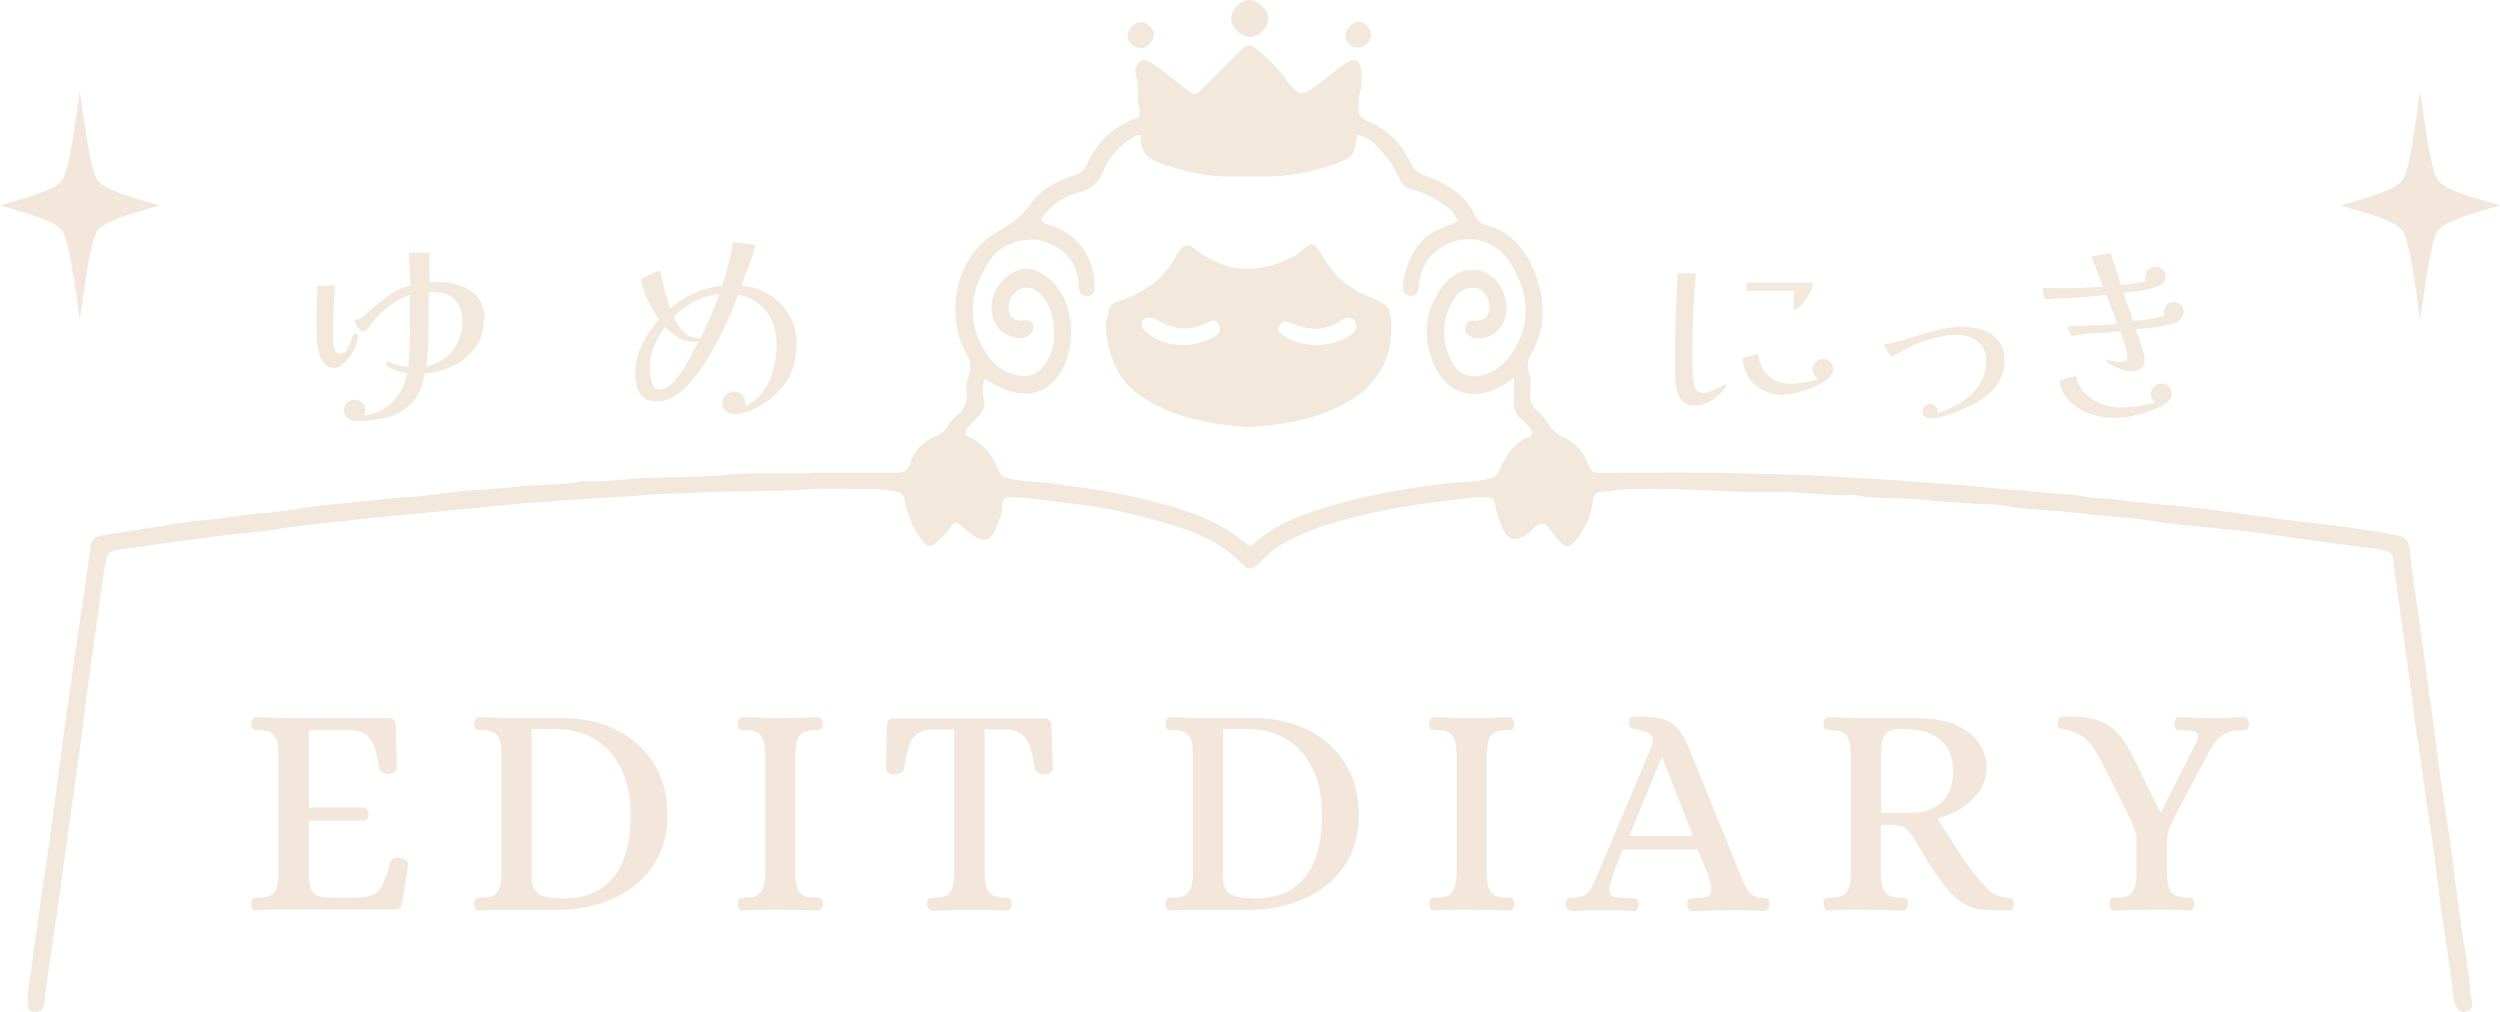 <?xml version="1.0" encoding="UTF-8"?>
<svg id="Layer_2" data-name="Layer 2" xmlns="http://www.w3.org/2000/svg" viewBox="0 0 156.64 63.39">
  <defs>
    <style>
      .cls-1 {
        fill: #f3e8dc;
      }

      .cls-1, .cls-2, .cls-3, .cls-4 {
        stroke-width: 0px;
      }

      .cls-2 {
        fill: #f2e7db;
      }

      .cls-3 {
        fill: #f2e7da;
      }

      .cls-4 {
        fill: #f2e8db;
      }
    </style>
  </defs>
  <g id="text">
    <g>
      <g>
        <path class="cls-3" d="M16.07,57.06c-.11,0-.2-.04-.25-.13-.05-.09-.08-.18-.08-.29.01-.22.06-.34.15-.36.09-.03.2-.04.32-.04.41,0,.69-.07.86-.22.16-.15.27-.33.31-.55.04-.22.07-.45.07-.69v-7.56c0-.24-.02-.47-.07-.7-.04-.22-.15-.41-.31-.55-.17-.15-.45-.22-.86-.22-.13,0-.24-.01-.32-.04-.09-.03-.14-.15-.15-.36,0-.1.03-.2.08-.29.05-.09.13-.13.25-.13.42.01.81.03,1.16.04.35.01.72.02,1.1.02h5.98c.14,0,.26.03.35.09s.14.18.14.36l.06,2.67c0,.13-.06.22-.18.29s-.23.09-.33.09c-.14,0-.27-.03-.38-.08-.11-.06-.18-.14-.21-.26-.09-.57-.19-1.03-.31-1.38-.12-.35-.3-.6-.53-.76-.24-.16-.57-.24-1.02-.26h-2.55v4.84h3.45c.1.01.17.06.22.15.04.09.07.18.07.29,0,.09-.02.17-.07.26-.04.08-.12.12-.22.12h-3.45v3.6c.01.17.04.35.08.54.04.2.15.37.33.5s.49.2.92.19h1.75c.44-.01.78-.09,1.02-.22.23-.13.42-.36.56-.68s.29-.76.46-1.31c.05-.13.14-.21.26-.25s.25-.04.39-.02c.1.01.21.06.31.13s.16.18.14.3l-.38,2.4c-.04.18-.1.29-.18.33-.08.04-.21.07-.37.07h-6.28c-.38,0-.75,0-1.11,0-.36,0-.75.02-1.17.05Z"/>
        <path class="cls-3" d="M30.04,57.06c-.11,0-.2-.04-.25-.13-.05-.09-.08-.18-.08-.29.01-.22.06-.34.15-.36.09-.03.2-.04.32-.04.41,0,.69-.07.86-.22.16-.15.27-.33.31-.55.04-.22.07-.45.07-.69v-7.56c0-.24-.02-.47-.07-.7-.04-.22-.15-.41-.31-.55-.17-.15-.45-.22-.86-.22-.13,0-.24-.01-.32-.04-.09-.03-.14-.15-.15-.36,0-.1.03-.2.08-.29.05-.09.13-.13.25-.13.42.01.81.03,1.16.04.35.01.72.02,1.1.02h2.97c1.22,0,2.32.24,3.31.72s1.78,1.17,2.36,2.08.88,1.99.88,3.28c0,1.02-.2,1.9-.59,2.65s-.92,1.37-1.58,1.86c-.66.49-1.4.85-2.22,1.08-.82.24-1.65.35-2.5.35h-2.63c-.38,0-.75,0-1.1,0-.36,0-.74.02-1.16.05ZM35.22,56.3c1.03,0,1.86-.22,2.49-.66.63-.44,1.09-1.05,1.38-1.84.29-.79.43-1.7.43-2.74s-.18-1.97-.55-2.78-.9-1.45-1.61-1.91c-.7-.46-1.56-.69-2.56-.69-.2,0-.47,0-.8,0-.33,0-.56,0-.69,0v9.31c0,.51.16.85.47,1.03s.79.27,1.44.27Z"/>
        <path class="cls-3" d="M46.57,57.06c-.13,0-.22-.04-.27-.13-.05-.09-.08-.18-.08-.29.01-.22.06-.34.15-.36.09-.03.2-.04.32-.04.41,0,.69-.07.86-.22.16-.15.27-.33.31-.55.04-.22.07-.45.09-.69v-7.56c-.01-.24-.04-.47-.09-.7-.04-.22-.15-.41-.31-.55-.17-.15-.45-.22-.86-.22-.13,0-.24-.01-.32-.04-.09-.03-.14-.15-.15-.36,0-.1.03-.2.08-.29.05-.09.14-.13.27-.13.41.01.79.03,1.15.04s.73.02,1.11.02c.77,0,1.57-.02,2.38-.06.11,0,.2.04.26.13s.09.18.09.29c-.01.22-.06.34-.15.36-.09.03-.2.04-.34.04-.39,0-.68.07-.85.22-.17.15-.28.33-.31.55-.04.22-.06.45-.08.7v7.56c.01.24.04.47.08.69.04.22.14.41.31.55.17.15.45.22.85.22.14,0,.25.01.34.04.09.03.14.15.15.36,0,.1-.03.2-.09.29s-.14.13-.26.13c-.81-.04-1.6-.06-2.36-.06-.38,0-.76,0-1.12,0-.37,0-.76.02-1.16.05Z"/>
        <path class="cls-3" d="M58.43,57.06c-.13,0-.22-.04-.27-.13s-.08-.18-.08-.29c.01-.22.06-.34.15-.36s.2-.04.32-.04c.41,0,.69-.07.86-.22s.27-.33.31-.55c.04-.22.07-.45.07-.69v-9.08h-1.31c-.43.01-.77.1-1.01.28-.24.17-.42.44-.53.8-.11.36-.22.83-.3,1.4-.01.11-.09.2-.24.26-.15.06-.29.09-.43.09-.09,0-.19-.03-.3-.1-.11-.06-.16-.16-.16-.29l.06-2.68c0-.18.05-.3.15-.36.1-.06.22-.09.36-.09h9.31c.14,0,.26.03.35.09s.14.18.14.36l.08,2.68c0,.13-.05.22-.16.29-.11.06-.21.1-.31.1-.13,0-.26-.03-.4-.09-.14-.06-.22-.14-.25-.26-.09-.57-.19-1.04-.31-1.4-.12-.36-.3-.63-.53-.8-.24-.17-.57-.26-1.02-.28h-1.29v9.08c.01.24.04.47.08.69.04.22.14.41.31.55s.45.22.85.22c.13,0,.23.01.32.04s.14.15.15.36c0,.1-.03.2-.08.29s-.14.13-.27.13c-.41-.03-.79-.04-1.15-.05-.36,0-.73,0-1.09,0-.76,0-1.56.02-2.38.06Z"/>
        <path class="cls-3" d="M73.36,57.06c-.11,0-.2-.04-.25-.13-.05-.09-.08-.18-.08-.29.01-.22.06-.34.15-.36.09-.03.2-.04.32-.04.41,0,.69-.07.86-.22.16-.15.27-.33.31-.55.04-.22.07-.45.07-.69v-7.56c0-.24-.02-.47-.07-.7-.04-.22-.15-.41-.31-.55-.17-.15-.45-.22-.86-.22-.13,0-.24-.01-.32-.04-.09-.03-.14-.15-.15-.36,0-.1.03-.2.08-.29.05-.09.13-.13.25-.13.42.01.81.03,1.16.04.35.01.72.02,1.1.02h2.97c1.22,0,2.32.24,3.31.72s1.78,1.17,2.36,2.08.88,1.99.88,3.28c0,1.02-.2,1.9-.59,2.65s-.92,1.37-1.58,1.86c-.66.49-1.4.85-2.22,1.08-.82.24-1.65.35-2.5.35h-2.63c-.38,0-.75,0-1.1,0-.36,0-.74.02-1.16.05ZM78.54,56.3c1.03,0,1.86-.22,2.49-.66.63-.44,1.09-1.05,1.38-1.84.29-.79.43-1.7.43-2.74s-.18-1.97-.55-2.78-.9-1.45-1.61-1.91c-.7-.46-1.56-.69-2.56-.69-.2,0-.47,0-.8,0-.33,0-.56,0-.69,0v9.31c0,.51.16.85.47,1.03s.79.27,1.44.27Z"/>
        <path class="cls-3" d="M89.89,57.06c-.13,0-.22-.04-.27-.13-.05-.09-.08-.18-.08-.29.01-.22.06-.34.15-.36.09-.03.2-.04.32-.04.41,0,.69-.07.86-.22.16-.15.27-.33.31-.55.04-.22.07-.45.09-.69v-7.56c-.01-.24-.04-.47-.09-.7-.04-.22-.15-.41-.31-.55-.17-.15-.45-.22-.86-.22-.13,0-.24-.01-.32-.04-.09-.03-.14-.15-.15-.36,0-.1.03-.2.08-.29.05-.09.14-.13.27-.13.41.01.79.03,1.15.04s.73.02,1.11.02c.77,0,1.57-.02,2.38-.06.11,0,.2.04.26.13s.09.18.09.29c-.01.22-.06.34-.15.36-.09.03-.2.04-.34.04-.39,0-.68.07-.85.22-.17.15-.28.33-.31.55-.04.22-.06.45-.08.7v7.56c.01.24.04.47.08.69.04.22.14.41.31.55.17.15.45.22.85.22.14,0,.25.01.34.04.09.03.14.15.15.36,0,.1-.03.2-.09.29s-.14.13-.26.13c-.81-.04-1.6-.06-2.36-.06-.38,0-.76,0-1.12,0-.37,0-.76.02-1.16.05Z"/>
        <path class="cls-3" d="M98.46,57.06c-.13,0-.22-.04-.27-.13s-.08-.18-.08-.29c.01-.22.06-.34.15-.36s.2-.04.32-.04c.34,0,.6-.07.78-.21.18-.14.32-.32.43-.55s.21-.46.31-.7l3.33-7.88c.13-.3.15-.54.08-.7-.08-.16-.2-.27-.38-.34-.18-.07-.37-.12-.59-.16-.19-.04-.32-.07-.38-.1-.06-.03-.1-.14-.1-.33,0-.22.08-.33.23-.35.15-.02.33-.03.53-.03.52,0,.96.05,1.33.15.37.1.69.29.95.58.27.29.51.71.74,1.29l3.2,7.88c.09.22.18.44.29.67.1.23.24.42.41.56.17.15.39.23.66.24.14,0,.25.01.33.04s.13.15.14.36c0,.1-.03.2-.09.29s-.14.13-.26.13c-.41-.03-.76-.04-1.07-.05-.3,0-.65,0-1.03,0-.75,0-1.54.02-2.36.06-.13,0-.22-.04-.27-.13s-.08-.18-.08-.29c.01-.22.06-.34.15-.36s.2-.04.32-.04c.62,0,.96-.11,1.02-.34s0-.6-.18-1.12l-.65-1.58h-4.7c-.19.48-.33.83-.41,1.05-.08.22-.13.36-.15.42s-.04.1-.05.11c-.14.43-.21.75-.22.96,0,.21.1.35.3.41s.56.09,1.06.09c.14,0,.25.01.33.04.08.03.13.15.14.36,0,.1-.03.2-.09.29s-.14.13-.26.13c-.41-.03-.76-.04-1.06-.05-.3,0-.64,0-1.02,0-.25,0-.47,0-.64,0-.17,0-.35.01-.52.02-.18,0-.41.02-.69.03ZM102.08,52.38h4l-1.92-4.89h-.06l-2.02,4.89Z"/>
        <path class="cls-3" d="M114.6,57.06c-.13,0-.22-.04-.27-.13-.05-.09-.08-.18-.08-.29.01-.22.06-.34.15-.36.09-.03.2-.04.32-.04.41,0,.69-.07.86-.22.16-.15.27-.33.31-.55.04-.22.07-.45.07-.69v-7.54c0-.24-.02-.48-.07-.71s-.15-.42-.31-.56c-.17-.15-.45-.22-.86-.22-.13,0-.24-.01-.32-.04-.09-.03-.14-.15-.15-.36,0-.1.03-.2.08-.29.05-.09.14-.13.27-.13.41.01.79.03,1.15.04s.73.02,1.11.02h3.28c1.03.01,1.86.17,2.5.48.64.3,1.11.69,1.4,1.16.29.47.44.96.44,1.47,0,.67-.27,1.31-.81,1.9s-1.3,1.02-2.28,1.28c.48.76.97,1.53,1.47,2.29.5.77,1.07,1.49,1.71,2.16.18.14.35.25.52.34s.38.15.62.17c.1.01.2.03.3.05.1.02.16.14.17.35,0,.1-.03.2-.08.29s-.14.13-.27.13c-.27-.01-.48-.02-.64-.03-.16,0-.31-.01-.47-.02-.15,0-.36,0-.61,0-.52-.1-.96-.29-1.32-.55-.36-.27-.71-.63-1.06-1.1-.36-.48-.69-.97-.99-1.47-.3-.5-.6-.98-.89-1.45-.17-.27-.33-.46-.5-.58-.17-.12-.49-.18-.96-.18h-.55v3.1c.01.24.04.47.08.69.04.22.14.41.31.55.17.15.45.22.85.22.13,0,.23.01.32.04.09.03.14.15.15.36,0,.1-.03.2-.08.29-.05.09-.14.13-.27.13-.81-.04-1.61-.06-2.38-.06-.38,0-.75,0-1.1,0-.36,0-.74.02-1.14.05ZM117.86,50.93h1.68c.65,0,1.16-.09,1.53-.27.37-.18.66-.41.85-.69s.31-.57.37-.88.09-.58.09-.84c0-.42-.09-.82-.28-1.22-.18-.39-.51-.72-.97-.97s-1.11-.38-1.93-.38c-.55,0-.9.1-1.08.31-.17.21-.26.63-.26,1.27v3.66Z"/>
        <path class="cls-3" d="M132.5,57.06c-.13,0-.22-.04-.27-.13s-.08-.18-.08-.29c.01-.22.06-.34.15-.36s.2-.04.32-.04c.41,0,.69-.07.86-.22s.27-.33.31-.55c.04-.22.07-.45.07-.69v-2.38c0-.09-.07-.29-.2-.62-.13-.32-.3-.7-.51-1.13s-.43-.88-.66-1.33-.44-.87-.64-1.25c-.2-.38-.35-.66-.47-.87-.27-.48-.56-.83-.88-1.04-.32-.21-.68-.36-1.09-.45-.18-.04-.3-.07-.37-.1s-.1-.14-.1-.34c0-.22.08-.33.23-.35.15-.02.33-.03.53-.03.9,0,1.63.14,2.18.42s1.04.8,1.48,1.56c.37.69.7,1.35,1,2s.63,1.31,1,1.98h.06l2.11-4.17c.22-.43.24-.7.08-.79-.17-.1-.47-.14-.91-.14-.13,0-.23-.01-.32-.04s-.14-.15-.15-.36c0-.1.03-.2.08-.29s.13-.13.25-.13c.41.01.76.03,1.06.04.3.01.64.02,1.02.02s.69,0,.94-.02.57-.03.98-.04c.13,0,.22.04.27.13s.08.18.08.29c-.01.22-.06.34-.14.36s-.19.04-.33.04c-.48,0-.88.1-1.18.31-.3.21-.58.54-.82.98l-2.15,4.06c-.11.24-.21.44-.29.61-.08.17-.13.34-.17.51s-.06.41-.06.7v1.85c.01.24.04.47.08.69.04.22.14.41.31.55s.45.22.85.22c.14,0,.25.01.33.04.08.03.13.15.14.36,0,.1-.03.2-.08.29s-.13.13-.25.13c-.41-.03-.79-.04-1.16-.05-.37,0-.74,0-1.12,0-.75,0-1.54.02-2.36.06Z"/>
      </g>
      <g>
        <path class="cls-3" d="M6.1,11.29c-.28-.53-.49-1.16-1.1-5.6-.61,4.44-.82,5.07-1.1,5.6-.37.4-.81.71-3.9,1.58,3.09.87,3.53,1.18,3.9,1.58.28.53.49,1.16,1.1,5.6.61-4.44.82-5.07,1.1-5.6.37-.4.81-.71,3.9-1.58-3.09-.87-3.53-1.18-3.9-1.58Z"/>
        <path class="cls-3" d="M152.74,11.29c-.28-.53-.49-1.16-1.1-5.6-.61,4.44-.82,5.07-1.1,5.6-.37.4-.81.71-3.9,1.58,3.09.87,3.53,1.18,3.9,1.58.28.53.49,1.16,1.1,5.6.61-4.44.82-5.07,1.1-5.6.37-.4.81-.71,3.9-1.58-3.09-.87-3.53-1.18-3.9-1.58Z"/>
      </g>
      <g>
        <path class="cls-2" d="M78.35,2.32c-.57.02-1.22-.62-1.21-1.19,0-.56.6-1.13,1.17-1.13.52,0,1.16.63,1.16,1.14,0,.58-.55,1.16-1.12,1.18Z"/>
        <path class="cls-1" d="M71.51,3.01c-.47.01-.85-.32-.86-.75,0-.43.44-.9.86-.89.32,0,.78.45.8.78.02.37-.42.86-.79.87Z"/>
        <path class="cls-4" d="M85.09,2.99c-.39.02-.77-.32-.79-.7-.02-.43.38-.9.8-.93.38-.03.78.38.8.81.02.4-.38.79-.81.81Z"/>
        <path class="cls-4" d="M154.89,62.75c-.16-.55-.12-1.12-.21-1.68-.21-1.37-.43-2.73-.62-4.1-.2-1.43-.35-2.86-.55-4.28-.26-1.84-.59-3.68-.81-5.52-.22-1.85-.51-3.69-.74-5.54-.31-2.41-.71-4.8-.99-7.21-.07-.58-.22-.78-.83-.89-1-.19-2-.35-3.01-.49-1.48-.2-2.97-.35-4.45-.54-1.57-.2-3.13-.46-4.69-.64-1.79-.21-3.6-.31-5.39-.56-.65-.09-1.31-.05-1.94-.18-.92-.19-1.85-.16-2.78-.28-.89-.11-1.81-.13-2.7-.23-1.77-.2-3.55-.29-5.32-.44-1.89-.15-3.78-.23-5.67-.35-1.67-.11-3.34-.1-5.01-.16-2.9-.1-5.8-.03-8.7-.03-.75,0-.75,0-1.04-.7-.27-.66-.74-1.2-1.35-1.47-.51-.22-.86-.52-1.12-.97-.19-.33-.45-.58-.72-.83-.27-.25-.38-.53-.38-.9,0-.48.09-.97-.08-1.44-.15-.41-.06-.78.15-1.14.93-1.61.9-3.29.26-4.98-.57-1.49-1.46-2.7-3.12-3.1-.38-.09-.55-.37-.7-.68-.35-.7-.87-1.23-1.53-1.67-.51-.33-1.05-.58-1.6-.77-.45-.15-.7-.42-.89-.82-.57-1.2-1.47-2.08-2.7-2.59-.41-.17-.58-.39-.53-.82.04-.31-.04-.63.07-.93.16-.41.11-.84.1-1.27-.02-.77-.41-.98-1.03-.56-.58.4-1.12.87-1.68,1.29-1.04.79-1.21.76-2-.28-.03-.04-.05-.1-.09-.15-.5-.63-1.07-1.18-1.67-1.7-.47-.42-.7-.39-1.16.07-.77.76-1.52,1.53-2.29,2.29-.47.47-.54.47-1.07.07-.58-.45-1.15-.92-1.73-1.36-.2-.15-.44-.25-.66-.38-.34-.2-.53,0-.69.26-.11.18-.12.4-.07.58.23.72.06,1.47.22,2.19.07.32,0,.47-.3.58-1.41.51-2.37,1.51-2.98,2.86-.17.38-.43.56-.8.68-1.01.33-1.98.78-2.62,1.66-.6.83-1.31,1.4-2.23,1.9-2.55,1.41-3.31,5.18-1.89,7.63.21.37.27.69.19,1.11-.08.41-.26.82-.19,1.25.11.66-.16,1.15-.66,1.55-.19.16-.38.35-.5.57-.19.35-.48.56-.83.7-.76.31-1.28.87-1.52,1.63-.16.51-.44.64-.93.63-1.56-.02-3.13,0-5.07,0-1.57.1-3.52-.06-5.49.13-1.63.15-3.28.14-4.92.19-1.36.04-2.71.3-4.07.2-.06,0-.11,0-.17.02-1.17.25-2.36.19-3.54.29-.95.08-1.91.19-2.87.24-1.46.07-2.91.36-4.37.45-1.38.09-2.75.28-4.13.4-.58.05-1.18.1-1.77.18-1.12.17-2.23.36-3.35.44-1.13.08-2.23.33-3.36.41-1.15.08-2.29.3-3.43.47-1.06.16-2.12.34-3.18.5-.46.07-.69.31-.74.78-.11.9-.24,1.79-.37,2.68-.21,1.45-.43,2.9-.64,4.35-.22,1.54-.43,3.07-.65,4.61-.19,1.37-.37,2.74-.55,4.11-.13,1.01-.26,2.02-.4,3.02-.2,1.37-.44,2.73-.61,4.1-.14,1.15-.33,2.29-.47,3.44-.09.73-.28,1.45-.23,2.19.02.3.03.58.44.58.33,0,.54-.14.58-.48.11-.87.23-1.73.35-2.6.15-1.06.31-2.12.47-3.18.19-1.31.37-2.63.55-3.94.21-1.51.41-3.02.62-4.53.13-.95.27-1.9.4-2.85.14-1.04.25-2.07.39-3.11.2-1.51.43-3.02.64-4.52.13-.95.24-1.9.41-2.85.13-.74.31-.85,1.06-.93.67-.08,1.34-.19,2.01-.28,1.4-.19,2.79-.39,4.19-.57,1.12-.14,2.25-.2,3.36-.38,1.7-.29,3.42-.42,5.12-.62,1.37-.16,2.76-.26,4.13-.41,1.51-.16,3.03-.28,4.55-.44,1.4-.15,2.81-.25,4.22-.35,1.75-.13,3.5-.2,5.25-.35,1.13-.1,2.26-.08,3.39-.15,2.18-.13,4.36-.03,6.55-.19,1.41-.1,2.84-.02,4.26-.02.48,0,.95.05,1.43.14.38.07.5.19.57.57.17.9.51,1.74,1.07,2.48.37.48.58.5,1.02.06.28-.28.6-.53.79-.89.19-.35.43-.34.67-.06.25.28.57.47.88.67.54.36.95.24,1.22-.38.21-.49.45-.99.46-1.54,0-.48.24-.56.65-.55,1.05.03,2.08.21,3.11.33,1.94.21,3.86.55,5.74,1.08,2.02.57,4.04,1.18,5.55,2.8.33.36.59.32.96,0,.39-.33.7-.73,1.14-1.02,1.57-1.01,3.33-1.55,5.12-1.99,1.81-.45,3.65-.75,5.5-.96.84-.09,1.68-.26,2.53-.24.38,0,.54.12.6.53.07.47.24.93.43,1.38.32.76.8.9,1.47.47.21-.14.39-.33.58-.5.3-.27.59-.33.86.05.13.18.29.35.42.53.61.83.9.81,1.51-.05.47-.66.76-1.4.84-2.2.04-.4.19-.51.57-.55.59-.07,1.17-.14,1.77-.16,3.1-.11,6.18.24,9.27.18,1.56-.03,3.11.28,4.67.18.06,0,.11,0,.17.01,1.39.3,2.82.13,4.23.29,1.06.12,2.14.19,3.21.25.73.05,1.48.01,2.19.17.89.19,1.8.18,2.69.26,1.41.12,2.81.31,4.22.41,1.26.09,2.52.33,3.78.47,1.68.19,3.38.3,5.05.54,2.09.3,4.19.57,6.29.86.5.07,1.01.09,1.51.22.33.09.52.23.54.64.04.7.18,1.4.27,2.1.19,1.37.38,2.74.57,4.11.13,1.01.3,2.01.4,3.02.11,1.07.31,2.12.46,3.18.14,1.01.27,2.01.41,3.02.14.98.31,1.95.44,2.93.19,1.43.34,2.86.55,4.28.23,1.56.51,3.12.65,4.69.02.2.07.39.15.57.14.3.37.43.69.34.31-.08.41-.35.33-.6ZM95.73,27.39c-.93.41-1.4,1.21-1.79,2.08-.14.32-.3.44-.65.53-.81.2-1.63.18-2.44.27-2.88.32-5.7.82-8.45,1.73-1.38.46-2.7,1.04-3.8,2.03-.17.16-.33.2-.52.03-1.97-1.67-4.39-2.3-6.82-2.88-1.78-.43-3.61-.66-5.43-.9-.87-.12-1.75-.09-2.61-.3-.31-.08-.52-.18-.64-.47-.37-.95-.92-1.74-1.9-2.16-.21-.09-.19-.25-.11-.42.15-.32.43-.52.67-.77.33-.34.56-.67.4-1.2-.11-.36-.07-.77.02-1.21.7.35,1.33.74,2.06.87.92.17,1.74-.13,2.33-.77,1.49-1.62,1.44-4.88-.28-6.35-1.07-.92-1.97-.84-2.87,0-.93.87-1.04,2.29-.27,3.15.36.4,1.23.66,1.62.49.31-.14.54-.36.49-.71-.05-.37-.37-.39-.67-.35-.48.05-.8-.18-.86-.62-.08-.5.14-.94.55-1.26.32-.25.84-.24,1.19.02.68.52.95,1.28,1.06,2.07.13.91,0,1.81-.58,2.59-.43.58-.95.77-1.68.63-.87-.16-1.49-.68-1.96-1.38-1.37-2.1-.94-4.22.37-6.01.63-.86,2.16-1.32,3.14-1.02,1.42.44,2.18,1.32,2.28,2.64.01.14,0,.29.03.42.05.26.23.38.49.38.26,0,.44-.13.48-.39.04-.34,0-.67-.07-1.01-.31-1.49-1.19-2.48-2.61-2.99-.13-.05-.27-.08-.4-.14-.29-.12-.31-.28-.11-.52.6-.71,1.34-1.23,2.25-1.45.72-.18,1.18-.58,1.46-1.27.39-.94,1.05-1.67,1.93-2.2.12-.07.25-.14.47-.09-.15,1.15.63,1.59,1.55,1.87,1.3.4,2.62.73,3.99.71.65,0,1.31-.01,1.96,0,1.58.03,3.1-.25,4.58-.76,1.16-.39,1.31-.59,1.45-1.85.92.17,1.41.89,1.94,1.52.3.36.51.82.72,1.25.19.39.45.61.88.7.82.17,1.51.63,2.18,1.11.29.2.43.51.6.84-.59.28-1.22.44-1.76.81-.85.59-1.25,1.43-1.54,2.37-.09.29-.16.61-.15.91,0,.28.12.58.49.58.36,0,.47-.23.5-.56.09-1,.44-1.83,1.33-2.43,1.63-1.09,3.49-.49,4.35.83,1.11,1.7,1.46,3.58.34,5.46-.44.74-1.01,1.36-1.88,1.63-.92.29-1.69,0-2.11-.88-.64-1.35-.58-2.68.24-3.95.3-.47.91-.71,1.41-.58.41.1.74.58.75,1.12.02.58-.19.83-.76.91-.08.01-.17,0-.26,0-.3.02-.48.16-.5.47-.02.3.14.45.42.56.75.29,1.69-.17,2.04-1.05.33-.83-.01-2.09-.68-2.65-1.13-.97-2.46-.44-3.13.43-1.13,1.46-1.35,3.09-.68,4.81.67,1.73,2.23,2.64,4.27,1.56.24-.13.47-.29.82-.52,0,.54.03.96,0,1.37-.05.53.12.94.53,1.27.15.12.28.28.42.42.27.26.28.5-.08.66Z"/>
        <path class="cls-4" d="M86.03,18.69c-1.34-.51-2.44-1.31-3.13-2.6-.11-.2-.24-.38-.38-.57-.19-.25-.42-.28-.66-.07-.26.22-.49.46-.8.62-2.1,1.07-4.12,1.11-6.06-.38-.62-.47-.83-.41-1.26.26-.03.05-.05.1-.08.15-.45.76-.98,1.44-1.77,1.91-.56.34-1.12.67-1.76.84-.3.08-.56.22-.63.51-.11.44-.25.9-.2,1.33.17,1.66.74,3.16,2.19,4.14,2.02,1.36,4.33,1.74,6.59,1.93,2.21-.11,4.27-.44,6.16-1.46,1.97-1.06,3-2.7,2.94-4.97-.02-1.01-.23-1.28-1.17-1.64ZM76.11,21.09c-.66.36-1.36.54-2.12.52-.85-.02-1.6-.29-2.24-.87-.17-.16-.31-.35-.17-.6.15-.27.41-.28.67-.2.16.05.31.14.46.22.93.51,1.88.58,2.84.1.05-.03.1-.05.15-.07.25-.13.51-.17.66.12.17.33.07.6-.26.78ZM84.68,20.95c-.69.5-1.49.66-2.21.67-.84-.02-1.51-.21-2.1-.63-.17-.12-.39-.3-.23-.56.16-.27.37-.36.71-.21,1.09.48,2.18.57,3.22-.16.29-.2.6-.25.82.08.2.31.07.61-.21.82Z"/>
      </g>
      <g>
        <g>
          <path class="cls-4" d="M22.43,21.05c0,.15-.04.34-.13.56-.08.23-.2.45-.35.67-.15.22-.31.4-.48.55-.17.15-.35.22-.53.22-.27,0-.49-.09-.64-.28-.16-.19-.27-.42-.33-.7-.07-.28-.11-.56-.12-.84-.01-.28-.02-.52-.02-.7,0-.44,0-.88.01-1.32s.03-.88.06-1.31h1.11c-.04.39-.07.8-.1,1.2-.03.41-.04.82-.04,1.23,0,.09,0,.19,0,.28,0,.09,0,.19,0,.28,0,.12,0,.28,0,.48s.04.38.11.54c.07.16.19.24.37.24.14,0,.26-.06.35-.19.09-.13.16-.28.22-.44s.11-.32.17-.44.12-.19.2-.19c.05,0,.08.02.09.06.01.04.02.08.02.11ZM30.31,20.08c0,.51-.1.96-.31,1.35s-.49.73-.84,1.01c-.35.28-.75.5-1.19.66-.44.16-.89.26-1.35.3-.14.8-.41,1.41-.81,1.84-.4.43-.89.73-1.49.89-.59.16-1.26.25-2,.25-.18,0-.35-.06-.52-.18-.17-.12-.25-.28-.25-.49,0-.18.07-.33.2-.47.13-.14.29-.2.46-.2.19,0,.35.06.49.18.14.12.2.28.2.46,0,.14-.03.26-.1.35.48-.05.91-.19,1.28-.44.38-.24.69-.56.94-.94.25-.38.41-.8.49-1.26-.09-.02-.25-.05-.46-.11-.21-.05-.41-.12-.58-.21-.18-.09-.27-.19-.27-.32,0-.08.03-.11.1-.11.02,0,.04,0,.05.01.01,0,.03.02.04.03.19.09.38.16.58.21s.4.08.61.1c.05-.5.08-1,.09-1.5.01-.5.02-1,.02-1.5v-.76c0-.25,0-.51-.01-.76-.24.08-.5.19-.78.36-.28.17-.54.35-.78.56-.24.21-.46.41-.63.61-.05.05-.11.13-.2.26s-.18.24-.27.35c-.09.11-.18.16-.25.16s-.15-.04-.24-.13c-.08-.08-.15-.18-.21-.29-.06-.11-.08-.19-.08-.26,0-.05.02-.07.05-.07h.09s.09-.01.14-.04.09-.05.13-.08c.05-.02.09-.04.12-.08.03-.03.07-.07.11-.11.25-.23.54-.48.85-.73.31-.25.63-.47.96-.68.33-.2.67-.33,1.02-.4,0-.35-.01-.69-.04-1.04s-.04-.69-.06-1.04h1.3v1.86c.08,0,.15-.02.21-.02.07,0,.13,0,.2,0,.53,0,1.02.07,1.48.22s.84.39,1.13.74c.29.35.44.82.44,1.42ZM28.97,20.14c0-.58-.15-1.03-.46-1.35-.31-.32-.75-.48-1.35-.48-.05,0-.1,0-.15,0-.06,0-.11.01-.15.02v.93c0,.62,0,1.24-.02,1.86-.01.62-.06,1.23-.13,1.84.69-.16,1.25-.49,1.65-1,.41-.51.61-1.12.61-1.83Z"/>
          <path class="cls-4" d="M49.9,21.58c0,.66-.11,1.25-.33,1.77-.22.53-.58,1.01-1.08,1.46-.21.18-.45.35-.73.53s-.58.32-.88.43-.6.17-.89.17c-.19,0-.36-.06-.51-.18-.15-.12-.23-.29-.23-.49,0-.19.08-.36.23-.51.15-.15.32-.23.51-.23s.35.08.5.23c.15.15.22.32.22.51,0,.03,0,.06,0,.08s0,.06,0,.1c.5-.26.89-.6,1.17-1.01s.48-.87.6-1.37c.12-.5.18-1.02.18-1.54,0-.78-.21-1.44-.62-1.99-.41-.55-1.01-.91-1.79-1.08-.11.31-.26.69-.45,1.13-.19.45-.41.92-.66,1.42-.25.5-.52,1-.82,1.49-.3.49-.62.93-.96,1.33-.34.4-.69.72-1.06.96-.37.24-.75.36-1.15.36-.36,0-.63-.08-.83-.25-.2-.17-.33-.38-.41-.65-.08-.27-.11-.56-.11-.87,0-.64.15-1.25.44-1.82.3-.58.65-1.1,1.05-1.56-.56-.76-.94-1.6-1.14-2.51.07-.04.18-.1.35-.18.17-.08.34-.16.5-.23.16-.07.27-.11.32-.11.04,0,.06.02.08.05.01.03.02.06.02.09,0,.02.01.04.01.07.07.37.14.73.23,1.08.09.36.19.71.32,1.07.49-.41,1-.74,1.52-.97s1.11-.39,1.75-.46c.14-.44.27-.89.39-1.35.12-.46.21-.92.27-1.38l1.45.18c-.12.43-.27.86-.43,1.28-.16.42-.33.84-.49,1.27.67.05,1.26.23,1.78.56.52.33.93.76,1.24,1.3.3.54.46,1.14.46,1.82ZM43.78,21.38c-.09.03-.19.04-.28.04-.37,0-.7-.09-1.01-.28s-.58-.41-.82-.66c-.28.37-.51.77-.69,1.2-.18.44-.27.89-.27,1.36,0,.14.01.32.04.54s.09.41.18.58.23.26.42.26.38-.08.58-.24c.2-.16.39-.36.58-.61.19-.25.36-.51.52-.8s.31-.55.44-.8.23-.45.31-.6ZM45.07,18.41c-.54.07-1.06.22-1.56.47-.49.25-.93.58-1.3.98.15.36.36.67.63.94s.62.4,1.04.4c.23-.45.44-.91.64-1.37.2-.46.38-.94.54-1.42Z"/>
        </g>
        <g>
          <path class="cls-4" d="M108.15,24.15s-.01.08-.04.12c-.2.3-.49.57-.85.8-.36.24-.74.35-1.13.35-.28,0-.51-.08-.67-.23-.16-.15-.28-.34-.35-.57s-.12-.47-.13-.72c-.02-.25-.03-.48-.03-.69,0-1.02.01-2.04.03-3.05.02-1.01.07-2.03.14-3.05.06,0,.12.01.19.01h.19c.12,0,.25,0,.38,0,.13,0,.25,0,.38,0-.09.94-.15,1.88-.18,2.83s-.05,1.9-.05,2.85c0,.12,0,.29.02.54.01.24.04.48.09.7.05.23.12.38.22.45.13.08.27.12.41.12.12,0,.27-.03.43-.1s.33-.14.49-.23c.16-.08.3-.15.41-.21.03.03.04.05.04.07ZM114.85,23.14c0,.19-.08.36-.25.52-.16.16-.37.31-.63.44s-.53.25-.82.34c-.29.09-.56.17-.81.22-.25.05-.45.08-.6.08-.7,0-1.29-.2-1.76-.61-.47-.41-.74-.97-.79-1.68l.98-.28c.04.57.25,1.02.61,1.36.36.34.83.51,1.4.51.3,0,.6-.03.9-.08.3-.05.59-.12.87-.21-.11-.07-.2-.16-.27-.27-.08-.11-.11-.22-.11-.35,0-.17.06-.32.19-.45.13-.13.28-.19.45-.19s.32.06.45.19c.13.12.2.28.2.45ZM113.59,17.8c0,.09-.04.22-.13.4-.08.18-.19.36-.31.54-.12.19-.25.34-.39.47-.13.13-.25.19-.35.19-.03,0-.04-.02-.04-.05,0-.19,0-.37.01-.56,0-.19.02-.37.03-.56h-2.98v-.53h4.03c.08,0,.12.03.12.09Z"/>
          <path class="cls-4" d="M125.6,22.57c0,.47-.1.88-.29,1.24-.19.36-.45.66-.76.92-.32.26-.67.49-1.06.68s-.77.35-1.16.49c-.22.08-.45.15-.69.22s-.47.1-.71.1c-.12,0-.22-.04-.33-.13-.1-.08-.15-.18-.15-.3,0-.12.05-.24.15-.33.1-.1.21-.15.34-.15.12,0,.22.04.32.13.1.08.15.19.15.31,0,.06,0,.11-.01.15.53-.2,1.03-.43,1.5-.72.47-.28.84-.64,1.12-1.06.28-.43.43-.95.43-1.58,0-.34-.09-.62-.26-.85s-.4-.41-.67-.53c-.28-.12-.57-.18-.88-.18-.51,0-1.05.08-1.61.24-.56.16-1.06.36-1.52.59-.17.09-.33.18-.5.27s-.33.18-.51.27c-.03-.04-.08-.11-.15-.21-.07-.09-.14-.19-.19-.28-.06-.09-.09-.16-.09-.21s.02-.07.05-.09c.03-.01.06-.02.1-.02.06,0,.12,0,.17-.02.05-.01.11-.02.17-.03.5-.12.99-.26,1.47-.42.48-.16.97-.29,1.46-.41.49-.12,1-.18,1.51-.18.45,0,.88.07,1.27.21s.71.36.96.67c.24.31.37.72.37,1.23Z"/>
          <path class="cls-4" d="M136.8,19.59c0,.19-.06.35-.19.45-.13.11-.28.18-.46.23-.38.11-.77.19-1.16.24-.39.05-.79.09-1.18.12.05.16.12.36.21.59.09.24.17.47.24.71.07.24.11.43.11.58,0,.27-.08.47-.24.58-.16.11-.36.17-.61.17-.22,0-.46-.05-.73-.16s-.48-.22-.66-.33c-.02-.02-.05-.04-.1-.07-.05-.03-.07-.06-.07-.09,0-.04.02-.07.07-.07.03,0,.06,0,.09.03.12.04.25.06.37.08.12.02.24.03.37.03s.23-.02.31-.05c.08-.03.12-.12.12-.26,0-.13-.03-.3-.08-.5s-.12-.4-.19-.61c-.07-.2-.13-.37-.17-.5-.48.06-.96.1-1.45.11-.49.01-.97.06-1.44.15-.04.02-.07.03-.11.03-.04,0-.09-.04-.13-.12-.04-.08-.07-.16-.1-.25-.03-.09-.04-.15-.04-.19,0-.05.05-.08.14-.08h.19c.46,0,.92,0,1.38-.03.46-.02.91-.04,1.36-.08-.1-.31-.2-.62-.32-.92-.12-.3-.23-.6-.36-.91-.51.06-1.01.11-1.51.15-.5.04-1,.06-1.51.08-.12,0-.24.02-.36.03s-.23.02-.33.02c-.04,0-.07,0-.09,0-.03,0-.05-.02-.08-.05,0,0,0-.06-.03-.15-.02-.09-.04-.18-.05-.27-.02-.09-.03-.15-.03-.17,0-.04.02-.07.07-.07.2,0,.41,0,.63.01s.42.01.62.01c.42,0,.83,0,1.24-.03.41-.02.82-.04,1.22-.07-.12-.32-.24-.64-.36-.95-.12-.32-.25-.63-.37-.94l1.2-.21c.12.33.24.66.35.99.11.33.21.67.3,1,.27-.02.53-.05.79-.09s.52-.08.77-.13c-.03-.08-.04-.16-.04-.25,0-.18.06-.33.19-.47.12-.14.27-.21.45-.21s.33.06.46.17.19.27.19.45c0,.2-.05.34-.16.43s-.24.17-.41.22c-.33.12-.67.2-1.02.24s-.71.09-1.05.13l.6,1.77c.34-.02.67-.06.99-.12.32-.06.65-.12.98-.19-.03-.05-.04-.12-.04-.19,0-.18.05-.34.16-.48.11-.14.26-.21.45-.21.18,0,.33.06.45.18.12.12.18.27.18.45ZM136.07,24.68c0,.18-.07.33-.21.47-.14.13-.31.24-.49.33-.19.09-.35.16-.49.21-.4.15-.81.27-1.22.36-.42.09-.84.13-1.26.13-.5,0-.99-.08-1.47-.25-.48-.17-.9-.43-1.25-.78-.35-.35-.57-.79-.66-1.32l1.06-.28c.08.43.26.79.55,1.08s.62.52,1.02.67c.39.15.8.23,1.2.23.37,0,.74-.03,1.11-.09s.73-.13,1.08-.22c-.18-.16-.27-.34-.27-.55,0-.18.07-.33.21-.45.14-.12.29-.19.46-.19s.32.06.45.19c.13.13.19.28.19.45Z"/>
        </g>
      </g>
    </g>
  </g>
</svg>
